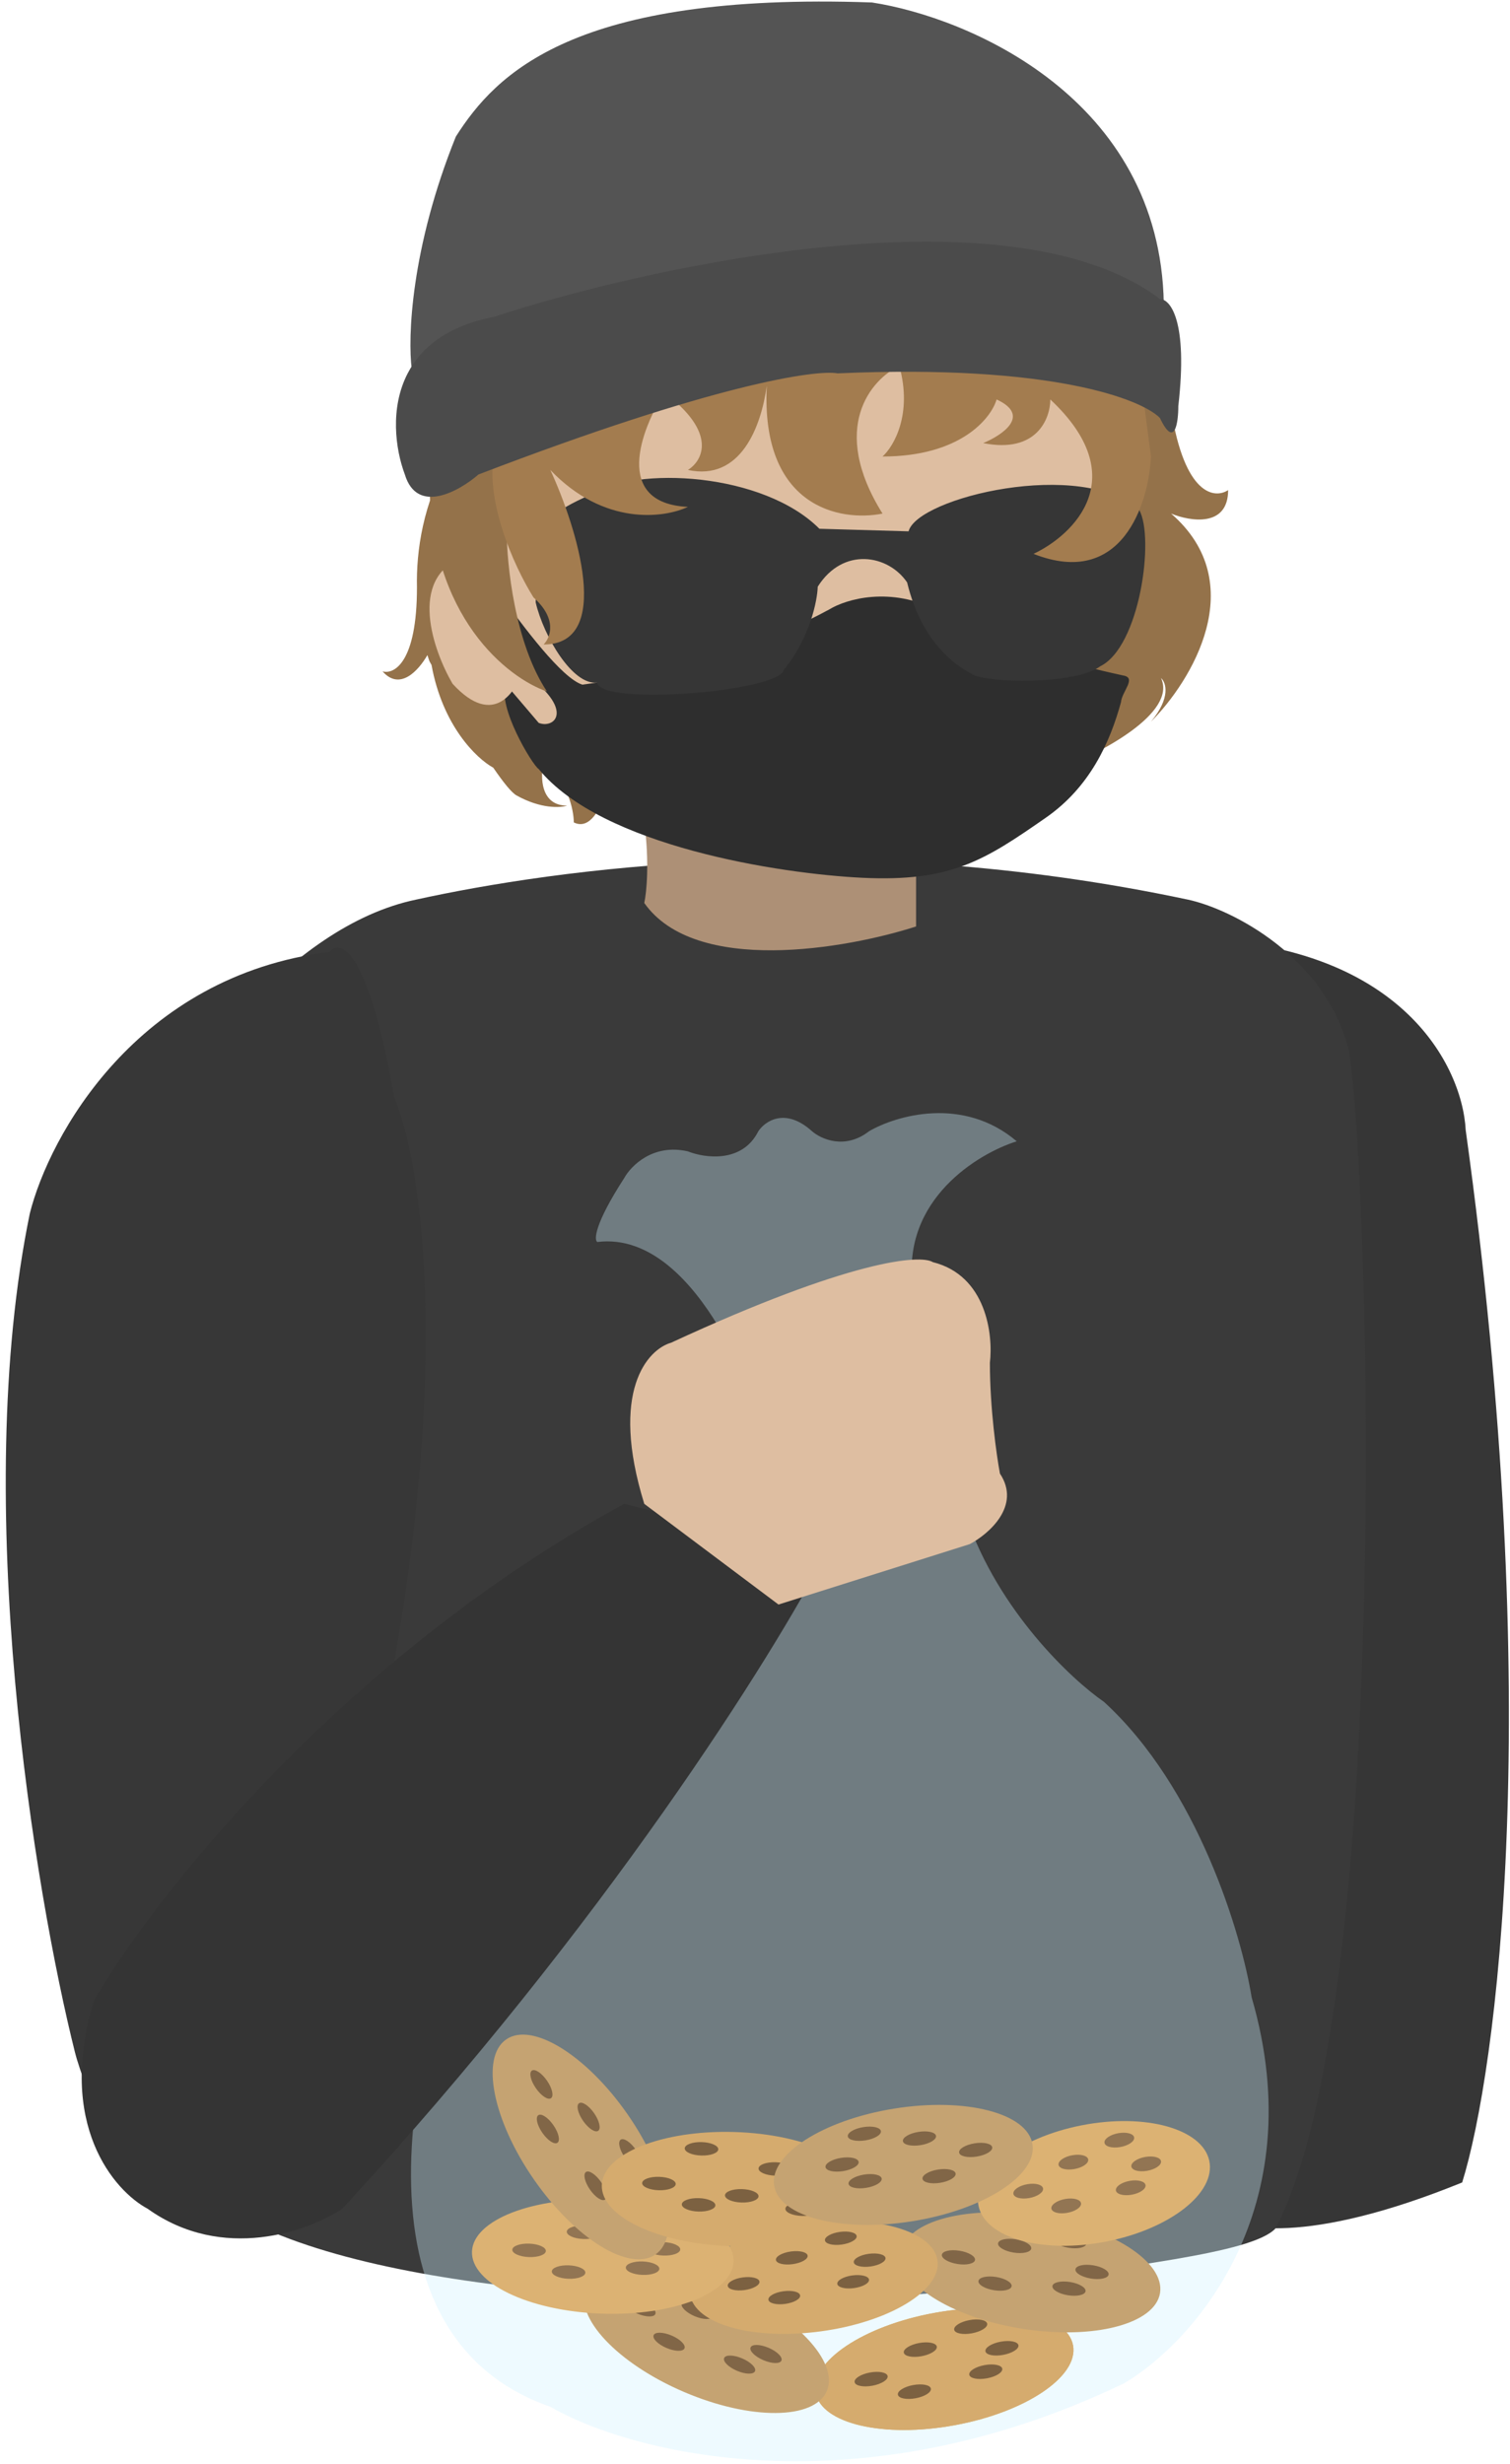 <svg width="225" height="367" viewBox="0 0 225 367" fill="none" xmlns="http://www.w3.org/2000/svg">
<path d="M84.497 120C83.497 120.333 80.597 120.5 76.997 118.5C76.242 118.1 74.966 116.493 73.5 114.35C71.014 112.998 65.95 108.127 64.3 99.048C64.104 98.696 63.996 98.5 63.996 98.5C63.996 98.5 63.871 98.178 63.685 97.579C62.352 99.902 59.578 102.946 57 100C58.71 100.5 62.13 98.7 62.13 87.5C62.014 82.033 62.998 75.089 66.996 68L89.997 118.5C89.497 120.333 87.897 123.7 85.497 122.5C85.497 120.667 84.597 116.3 80.997 113.5C80.497 115.667 80.497 120 84.497 120Z" fill="#94724A"/>
<path d="M170.213 48C172.867 56.667 175.985 79.4 167.228 101L135.88 125L79.654 112C73.683 101.167 62.239 75.2 64.23 58L108.514 36L170.213 48Z" fill="#DEBEA1"/>
<path d="M218.398 168.322C217.875 158.329 207.895 138.639 172.153 139.814L181.602 329.806C184.033 332.161 194.69 334.514 217.875 325.083C223.009 308.579 230.302 254.12 218.398 168.322Z" fill="#363636"/>
<path d="M62 134C82.5 129.5 126.2 123.2 177 134C183.5 135.382 197.5 142.5 201 156.5C204.333 178.667 207.2 300 190 332C186.333 335.667 168.6 337.4 145 341C116 344.167 64.7 343.2 39.5 332L21.5 171.5C27 160.667 42.8 138 62 134Z" fill="#3A3A3A"/>
<path d="M164.501 253.5C159.668 250.167 148.801 240 144.001 226L116 223L72.001 279C62.001 300.833 50.001 347.3 82.001 358.5C93.834 365.333 127.501 374.2 167.501 355C177.668 349 195.701 329.1 186.501 297.5C185.001 288.167 178.501 266.3 164.501 253.5Z" fill="#D2F2FF" fill-opacity="0.36"/>
<path d="M151.5 170C145.666 171.833 134.4 178.7 136 191.5L107 197.5C103.167 191.167 97 184 88.998 185C88.498 184.667 88.598 182.3 92.998 175.5C93.998 173.667 97.298 170.3 102.498 171.5C104.998 172.5 110.598 173.3 112.998 168.5C113.998 167 116.998 164.9 120.998 168.5C122.331 169.667 125.898 171.3 129.498 168.5C133.498 166.167 143.498 163.2 151.5 170Z" fill="#D2F2FF" fill-opacity="0.36"/>
<path d="M174.5 61L171.5 53L158 114.5C164 112.167 175.4 106.2 173 101C173.749 101.667 174.498 103.9 171.5 107.5C177.5 101.5 186.5 86.9 174.5 76.5C177.333 77.667 183 78.6 183 73C181 74.333 176.5 73.8 174.5 61Z" fill="#94724A"/>
<path d="M96 134.5C96.333 133 96.8 128.5 96 122.5L136.5 129V138C126.167 141.333 103.6 145.3 96 134.5Z" fill="#AD9076"/>
<path d="M167.336 100.612C169.453 100.94 167.154 103.005 167.032 104.6C165.377 110.627 162.394 117.241 155.836 121.8C146.735 128.127 141.758 131.394 128.461 130.747C116.312 130.156 89.665 126.088 80.262 114.54C79.317 113.967 74.01 105.096 75.432 101.995L80.269 107.675C82.348 108.502 85.083 106.367 80.275 101.99L74.427 88.403C73.426 87.007 72.585 85.808 72.001 85L74.038 87.498L74.427 88.403C78.028 93.423 83.685 100.982 86.77 101.982C91.937 101.206 106.686 99.904 123.596 90.762C126.017 89.275 132.664 87.24 139.891 91C142.424 92.363 150.218 96.901 167.336 100.612Z" fill="#2E2E2E"/>
<path d="M58.686 163.273C62.778 172.699 67.989 205.465 56.098 261.126L57.62 303.773L16.599 318.771C14.254 315.07 11.818 308.287 11.167 305.692C5.227 281.987 -4.433 223.808 4.447 180.727C7.339 169.236 20.322 145.362 49.113 141.791C50.718 139.815 54.879 141.345 58.686 163.273Z" fill="#373737"/>
<path d="M13.999 298C22.666 283 50.599 247.2 92.999 224L123 231.5C115.333 246.333 90.2 286.6 51 329C46 332.333 33.2 337 21.999 329C16.999 326.333 8.399 316.4 13.999 298Z" fill="#343434"/>
<path d="M68.872 83.056C71.434 82.561 76.847 85.133 78 99.373C77.039 102.999 73.58 108.57 67.431 101.845C64.548 96.901 60.801 86.22 68.872 83.056Z" fill="#DEBEA1"/>
<path d="M100 200C96.5 201 90.8 207.2 96 224L116 239L144.5 230C147.333 228.5 152.2 224.3 149 219.5C148.5 216.833 147.5 209.8 147.5 203C148 198.833 147 190 139 188C137.167 186.833 126.8 187.6 100 200Z" fill="#DEBEA1"/>
<path d="M64 71.5L75.5 65V79C75.5 84 76.7 95.8 81.5 103C75.667 101 64 91.9 64 71.5Z" fill="#94724A"/>
<path d="M135.386 79.144C136.666 74.103 161.197 68.207 169.763 75.987C172.051 80.115 169.86 96.385 163.913 99.261C160.684 101.707 149.401 101.89 145.376 100.675C142.705 99.413 137.391 95.959 135.167 86.755C132.361 82.612 125.629 81.403 121.848 87.388C121.789 89.417 120.727 94.972 116.745 99.851C115.982 102.96 89.751 105.252 88.951 101.675C85.331 102.078 81.025 94.845 79.819 89.733C80.048 81.615 76.96 78.479 87.941 73.717C94.833 69.345 113.752 70.397 122.096 78.762L135.386 79.144Z" fill="#363636"/>
<path d="M81.002 96C82.002 95 83.102 92.2 79.502 89C76.669 84.5 71.602 73.6 74.002 66L75.502 59.5L114.502 43.5L170.002 56.5L171.502 68C171.169 75 167.202 87.7 154.002 82.5C160.002 79.667 168.902 71.1 156.502 59.5C156.502 62.333 154.502 67.6 146.502 66C149.335 64.833 153.702 61.9 148.502 59.5C147.669 62.333 143.102 68 131.502 68C133.169 66.5 136.002 61.7 134.002 54.5C129.835 56.5 123.502 63.7 131.502 76.5C125.164 77.767 113.345 75.541 114.255 57.449C113.417 63.595 110.347 71.705 102.502 70C104.669 68.667 107.002 64.5 99.002 58.5C95.502 63.948 91.302 74.975 102.502 75.5C99.002 77.167 90.002 78.4 82.002 70C86.002 78.667 91.402 96 81.002 96Z" fill="#A37C4F"/>
<path d="M74.988 47.202C98.482 40.858 148.784 32.326 173.414 45.215C172.862 14.581 144.197 2.553 129.933 0.369C85.455 -1.206 73.891 10.982 67.925 20.344C61.198 37.015 60.742 50.379 61.355 54.977C63.535 51.323 67.684 48.271 74.988 47.202Z" fill="#545454"/>
<path d="M71.299 70.674C68.402 73.184 62.152 76.698 60.323 70.674C58.918 66.933 58.07 60.775 60.746 55.614C62.717 51.812 66.602 48.552 73.586 47.199C95.954 39.886 144.019 29.375 168.134 41.623C169.824 42.481 171.396 43.451 172.834 44.541C174.358 44.541 177.04 47.73 175.577 60.487C175.577 62.996 175.028 66.865 172.834 62.258C170.089 59.453 156.642 54.197 124.81 55.614C121.608 55.024 106.424 57.209 71.299 70.674Z" fill="#4B4B4B"/>
<ellipse cx="140.715" cy="352.883" rx="19.5" ry="8.5" transform="rotate(-10.408 140.715 352.883)" fill="#D5AB6E"/>
<ellipse cx="149.296" cy="349.782" rx="2.5" ry="1" transform="rotate(-10.408 149.296 349.782)" fill="#7C6141"/>
<ellipse cx="144.64" cy="346.57" rx="2.5" ry="1" transform="rotate(-10.408 144.64 346.57)" fill="#7C6141"/>
<ellipse cx="146.886" cy="353.274" rx="2.5" ry="1" transform="rotate(-10.408 146.886 353.274)" fill="#7C6141"/>
<ellipse cx="136.249" cy="356.245" rx="2.5" ry="1" transform="rotate(-10.408 136.249 356.245)" fill="#7C6141"/>
<ellipse cx="129.804" cy="354.378" rx="2.5" ry="1" transform="rotate(-10.408 129.804 354.378)" fill="#7C6141"/>
<ellipse cx="137.132" cy="349.982" rx="2.5" ry="1" transform="rotate(-10.408 137.132 349.982)" fill="#7C6141"/>
<ellipse cx="140.715" cy="352.883" rx="19.5" ry="8.5" transform="rotate(-10.408 140.715 352.883)" fill="#D5AB6E"/>
<ellipse cx="149.296" cy="349.782" rx="2.5" ry="1" transform="rotate(-10.408 149.296 349.782)" fill="#7C6141"/>
<ellipse cx="144.64" cy="346.57" rx="2.5" ry="1" transform="rotate(-10.408 144.64 346.57)" fill="#7C6141"/>
<ellipse cx="146.886" cy="353.274" rx="2.5" ry="1" transform="rotate(-10.408 146.886 353.274)" fill="#7C6141"/>
<ellipse cx="136.249" cy="356.245" rx="2.5" ry="1" transform="rotate(-10.408 136.249 356.245)" fill="#7C6141"/>
<ellipse cx="129.804" cy="354.378" rx="2.5" ry="1" transform="rotate(-10.408 129.804 354.378)" fill="#7C6141"/>
<ellipse cx="137.132" cy="349.982" rx="2.5" ry="1" transform="rotate(-10.408 137.132 349.982)" fill="#7C6141"/>
<ellipse cx="105.272" cy="348.478" rx="19.5" ry="8.5" transform="rotate(23.135 105.272 348.478)" fill="#C5A372"/>
<ellipse cx="114.14" cy="350.635" rx="2.5" ry="1" transform="rotate(23.135 114.14 350.635)" fill="#816647"/>
<ellipse cx="112.031" cy="345.385" rx="2.5" ry="1" transform="rotate(23.135 112.031 345.385)" fill="#816647"/>
<ellipse cx="110.203" cy="352.215" rx="2.5" ry="1" transform="rotate(23.135 110.203 352.215)" fill="#816647"/>
<ellipse cx="99.695" cy="348.812" rx="2.5" ry="1" transform="rotate(23.135 99.695 348.812)" fill="#816647"/>
<ellipse cx="95.355" cy="343.696" rx="2.5" ry="1" transform="rotate(23.135 95.355 343.696)" fill="#816647"/>
<ellipse cx="103.89" cy="344.081" rx="2.5" ry="1" transform="rotate(23.135 103.89 344.081)" fill="#816647"/>
<ellipse cx="153.598" cy="338.471" rx="19.5" ry="8.5" transform="rotate(9.079 153.598 338.471)" fill="#C5A372"/>
<ellipse cx="162.721" cy="338.409" rx="2.5" ry="1" transform="rotate(9.079 162.721 338.409)" fill="#816647"/>
<ellipse cx="159.401" cy="333.828" rx="2.5" ry="1" transform="rotate(9.079 159.401 333.828)" fill="#816647"/>
<ellipse cx="159.287" cy="340.898" rx="2.5" ry="1" transform="rotate(9.079 159.287 340.898)" fill="#816647"/>
<ellipse cx="148.268" cy="340.149" rx="2.5" ry="1" transform="rotate(9.079 148.268 340.149)" fill="#816647"/>
<ellipse cx="142.815" cy="336.24" rx="2.5" ry="1" transform="rotate(9.079 142.815 336.24)" fill="#816647"/>
<ellipse cx="151.19" cy="334.54" rx="2.5" ry="1" transform="rotate(9.079 151.19 334.54)" fill="#816647"/>
<ellipse rx="18.601" ry="8.101" transform="matrix(0.991 -0.135 0.135 0.991 121.263 339.229)" fill="#D5AB6E"/>
<ellipse rx="2.385" ry="0.953" transform="matrix(0.991 -0.135 0.135 0.991 129.582 336.656)" fill="#7C6141"/>
<ellipse rx="2.385" ry="0.953" transform="matrix(0.991 -0.135 0.135 0.991 125.285 333.392)" fill="#7C6141"/>
<ellipse rx="2.385" ry="0.953" transform="matrix(0.991 -0.135 0.135 0.991 127.128 339.874)" fill="#7C6141"/>
<ellipse rx="2.385" ry="0.953" transform="matrix(0.991 -0.135 0.135 0.991 116.863 342.232)" fill="#7C6141"/>
<ellipse rx="2.385" ry="0.953" transform="matrix(0.991 -0.135 0.135 0.991 110.804 340.17)" fill="#7C6141"/>
<ellipse rx="2.385" ry="0.953" transform="matrix(0.991 -0.135 0.135 0.991 117.98 336.309)" fill="#7C6141"/>
<ellipse cx="89.813" cy="336.123" rx="19.5" ry="8.5" transform="rotate(2.216 89.813 336.123)" fill="#DCB273"/>
<ellipse cx="98.862" cy="334.972" rx="2.5" ry="1" transform="rotate(2.216 98.862 334.972)" fill="#927553"/>
<ellipse cx="95.022" cy="330.82" rx="2.5" ry="1" transform="rotate(2.216 95.022 330.82)" fill="#927553"/>
<ellipse cx="95.749" cy="337.853" rx="2.5" ry="1" transform="rotate(2.216 95.749 337.853)" fill="#927553"/>
<ellipse cx="84.721" cy="338.428" rx="2.5" ry="1" transform="rotate(2.216 84.721 338.428)" fill="#927553"/>
<ellipse cx="78.838" cy="335.197" rx="2.5" ry="1" transform="rotate(2.216 78.838 335.197)" fill="#927553"/>
<ellipse cx="86.952" cy="332.509" rx="2.5" ry="1" transform="rotate(2.216 86.952 332.509)" fill="#927553"/>
<ellipse rx="17.504" ry="8.863" transform="matrix(0.986 -0.168 0.112 0.994 163.003 325.23)" fill="#DCB273"/>
<ellipse rx="2.244" ry="1.043" transform="matrix(0.986 -0.168 0.112 0.994 170.79 322.316)" fill="#927553"/>
<ellipse rx="2.244" ry="1.043" transform="matrix(0.986 -0.168 0.112 0.994 166.786 318.776)" fill="#927553"/>
<ellipse rx="2.244" ry="1.043" transform="matrix(0.986 -0.168 0.112 0.994 168.485 325.877)" fill="#927553"/>
<ellipse rx="2.244" ry="1.043" transform="matrix(0.986 -0.168 0.112 0.994 158.872 328.577)" fill="#927553"/>
<ellipse rx="2.244" ry="1.043" transform="matrix(0.986 -0.168 0.112 0.994 153.212 326.376)" fill="#927553"/>
<ellipse rx="2.244" ry="1.043" transform="matrix(0.986 -0.168 0.112 0.994 159.942 322.057)" fill="#927553"/>
<ellipse cx="86.542" cy="319.799" rx="19.5" ry="8.5" transform="rotate(55.216 86.542 319.799)" fill="#C5A372"/>
<ellipse cx="92.91" cy="326.333" rx="2.5" ry="1" transform="rotate(55.216 92.91 326.333)" fill="#816647"/>
<ellipse cx="93.91" cy="320.766" rx="2.5" ry="1" transform="rotate(55.216 93.91 320.766)" fill="#816647"/>
<ellipse cx="88.734" cy="325.583" rx="2.5" ry="1" transform="rotate(55.216 88.734 325.583)" fill="#816647"/>
<ellipse cx="81.636" cy="317.119" rx="2.5" ry="1" transform="rotate(55.216 81.636 317.119)" fill="#816647"/>
<ellipse cx="80.675" cy="310.479" rx="2.5" ry="1" transform="rotate(55.216 80.675 310.479)" fill="#816647"/>
<ellipse cx="87.707" cy="315.339" rx="2.5" ry="1" transform="rotate(55.216 87.707 315.339)" fill="#816647"/>
<ellipse cx="109.166" cy="326.064" rx="19.5" ry="8.5" transform="rotate(1.666 109.166 326.064)" fill="#D5AB6E"/>
<ellipse cx="119.528" cy="329.072" rx="2.5" ry="1" transform="rotate(1.666 119.528 329.072)" fill="#7C6141"/>
<ellipse cx="115.528" cy="323.072" rx="2.5" ry="1" transform="rotate(1.666 115.528 323.072)" fill="#7C6141"/>
<ellipse cx="110.528" cy="327.072" rx="2.5" ry="1" transform="rotate(1.666 110.528 327.072)" fill="#7C6141"/>
<ellipse cx="104.095" cy="328.417" rx="2.5" ry="1" transform="rotate(1.666 104.095 328.417)" fill="#7C6141"/>
<ellipse cx="98.185" cy="325.244" rx="2.5" ry="1" transform="rotate(1.666 98.185 325.244)" fill="#7C6141"/>
<ellipse cx="104.528" cy="320.072" rx="2.5" ry="1" transform="rotate(1.666 104.528 320.072)" fill="#7C6141"/>
<ellipse rx="19.5" ry="8.5" transform="matrix(-0.987 0.158 0.158 0.987 134.597 322.471)" fill="#C5A372"/>
<ellipse rx="2.5" ry="1" transform="matrix(-0.987 0.158 0.158 0.987 125.474 322.409)" fill="#816647"/>
<ellipse rx="2.5" ry="1" transform="matrix(-0.987 0.158 0.158 0.987 128.795 317.828)" fill="#816647"/>
<ellipse rx="2.5" ry="1" transform="matrix(-0.987 0.158 0.158 0.987 128.908 324.898)" fill="#816647"/>
<ellipse rx="2.5" ry="1" transform="matrix(-0.987 0.158 0.158 0.987 139.927 324.149)" fill="#816647"/>
<ellipse rx="2.5" ry="1" transform="matrix(-0.987 0.158 0.158 0.987 145.381 320.24)" fill="#816647"/>
<ellipse rx="2.5" ry="1" transform="matrix(-0.987 0.158 0.158 0.987 137.006 318.54)" fill="#816647"/>
</svg>